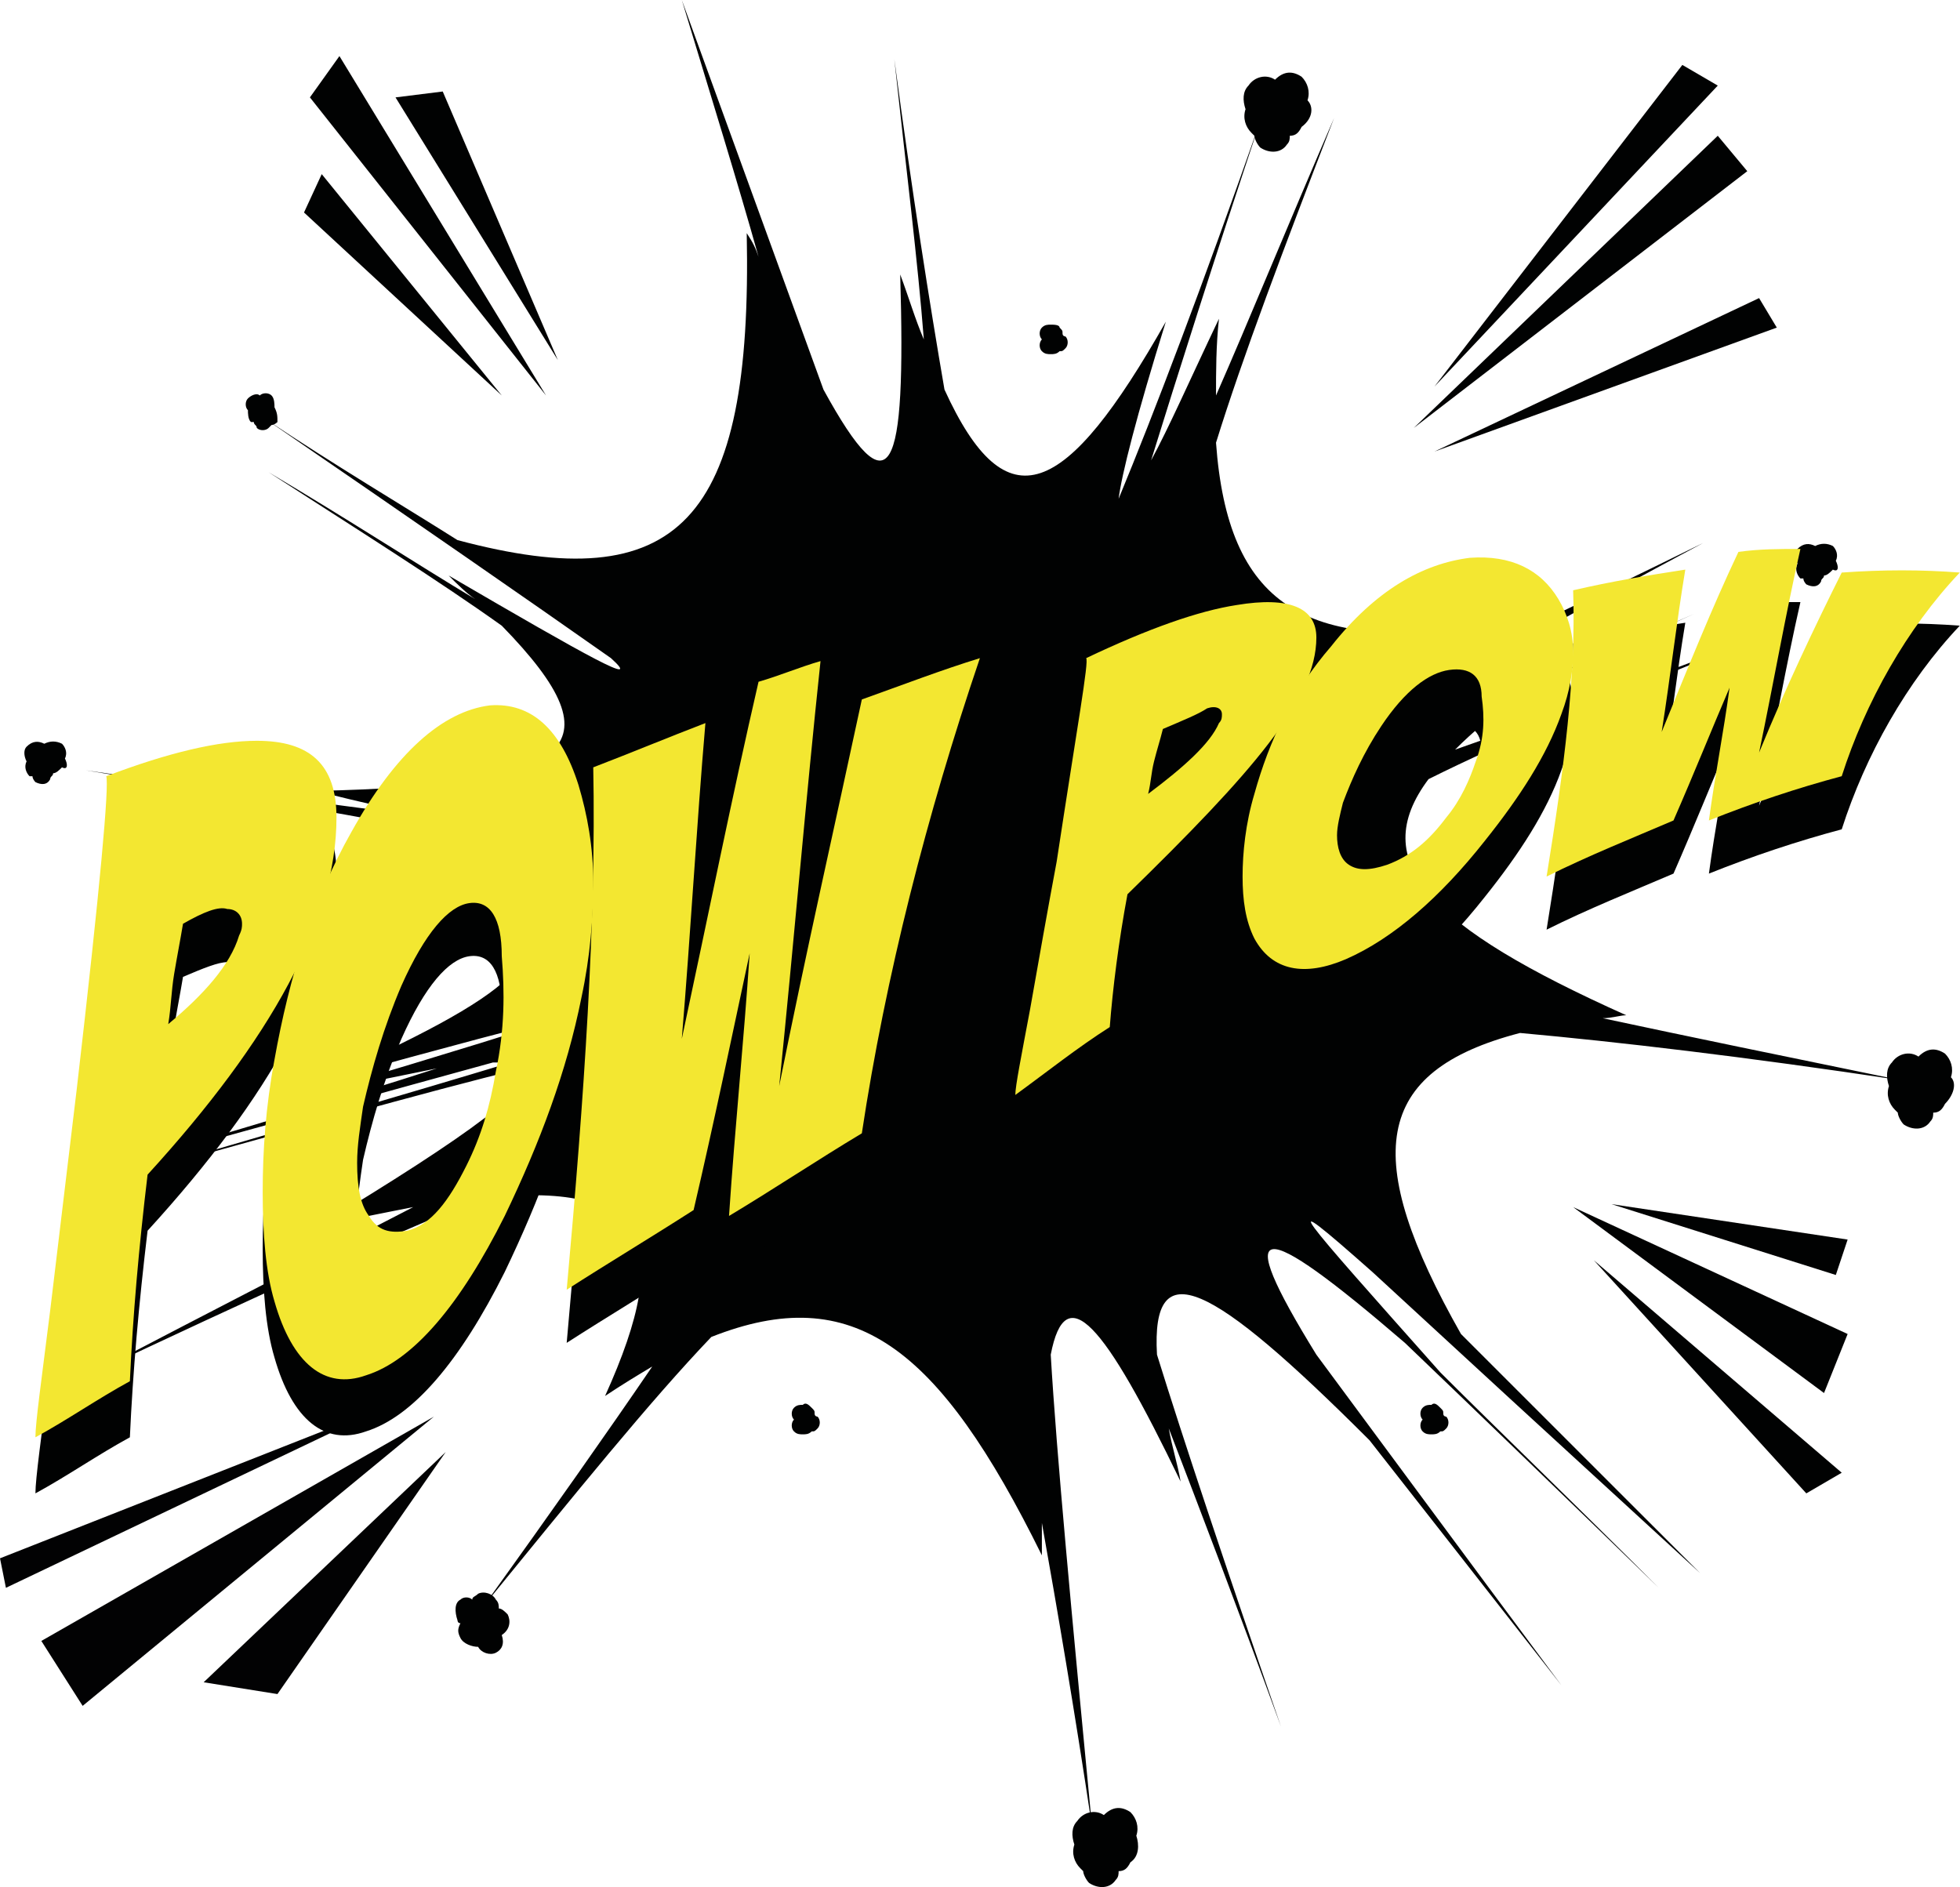 <?xml version="1.0" encoding="UTF-8" standalone="no"?>
<!DOCTYPE svg PUBLIC "-//W3C//DTD SVG 1.1//EN" "http://www.w3.org/Graphics/SVG/1.1/DTD/svg11.dtd">
<svg width="100%" height="100%" viewBox="0 0 7809 7519" version="1.1" xmlns="http://www.w3.org/2000/svg" xmlns:xlink="http://www.w3.org/1999/xlink" xml:space="preserve" xmlns:serif="http://www.serif.com/" style="fill-rule:evenodd;clip-rule:evenodd;stroke-linejoin:round;stroke-miterlimit:1.414;">
    <g transform="matrix(1,0,0,1,-11747.4,-2375.35)">
        <g transform="matrix(117.592,0,0,117.592,0,0)">
            <g>
                <path d="M138.4,82.4C138.5,82.1 138.4,81.8 138.2,81.6C137.9,81.4 137.6,81.4 137.3,81.7C137,81.5 136.6,81.6 136.4,81.9C136.2,82.1 136.2,82.4 136.3,82.7C136.2,83 136.3,83.3 136.5,83.5L136.6,83.6C136.6,83.7 136.7,83.9 136.8,84C137.1,84.2 137.5,84.2 137.7,83.9C137.8,83.8 137.8,83.7 137.8,83.6C138,83.6 138.1,83.5 138.2,83.3C138.5,83.1 138.5,82.7 138.4,82.4Z" style="fill:rgb(1,2,2);fill-rule:nonzero;"/>
                <path d="M109.2,34C109.2,33.9 109.2,33.7 109.1,33.6C109,33.5 108.8,33.5 108.7,33.6C108.6,33.5 108.4,33.6 108.3,33.7C108.2,33.8 108.2,34 108.3,34.1C108.3,34.2 108.3,34.4 108.4,34.5L108.5,34.5C108.5,34.6 108.6,34.6 108.6,34.7C108.7,34.8 108.9,34.8 109,34.7L109.1,34.6C109.2,34.6 109.3,34.5 109.3,34.5C109.3,34.3 109.3,34.2 109.2,34Z" style="fill:rgb(1,2,2);fill-rule:nonzero;"/>
                <path d="M144.2,23.6C144.3,23.3 144.2,23 144,22.8C143.7,22.6 143.4,22.6 143.1,22.9C142.8,22.7 142.4,22.8 142.2,23.1C142,23.3 142,23.6 142.1,23.9C142,24.2 142.1,24.5 142.3,24.7L142.4,24.8C142.4,24.9 142.5,25.1 142.6,25.2C142.9,25.4 143.3,25.4 143.5,25.1C143.6,25 143.6,24.9 143.6,24.8C143.8,24.8 143.9,24.7 144,24.5C144.4,24.2 144.4,23.8 144.2,23.6Z" style="fill:rgb(1,2,2);fill-rule:nonzero;"/>
                <path d="M162.1,39.2C162.2,39 162.1,38.8 162,38.7C161.8,38.6 161.6,38.6 161.4,38.7C161.2,38.6 161,38.6 160.8,38.8C160.7,38.9 160.7,39.1 160.8,39.3C160.7,39.5 160.8,39.7 160.9,39.8L161,39.8C161,39.9 161.1,40 161.1,40C161.3,40.1 161.5,40.1 161.6,39.9C161.6,39.8 161.7,39.8 161.7,39.7C161.8,39.7 161.9,39.6 162,39.5C162.2,39.6 162.2,39.4 162.1,39.2Z" style="fill:rgb(1,2,2);fill-rule:nonzero;"/>
                <path d="M102.1,45.9C102.2,45.7 102.1,45.5 102,45.4C101.8,45.3 101.6,45.3 101.4,45.4C101.2,45.3 101,45.3 100.8,45.5C100.7,45.6 100.7,45.8 100.8,46C100.7,46.2 100.8,46.4 100.9,46.5L101,46.5C101,46.6 101.1,46.7 101.1,46.7C101.3,46.8 101.5,46.8 101.6,46.6C101.6,46.5 101.7,46.5 101.7,46.4C101.8,46.4 101.9,46.3 102,46.2C102.2,46.3 102.2,46.1 102.1,45.9Z" style="fill:rgb(1,2,2);fill-rule:nonzero;"/>
                <path d="M127.1,67.8C127,67.8 126.9,67.8 126.8,67.9C126.7,68 126.7,68.2 126.8,68.3C126.7,68.4 126.7,68.6 126.8,68.7C126.9,68.8 127,68.8 127.1,68.8C127.2,68.8 127.3,68.8 127.4,68.7C127.5,68.7 127.5,68.7 127.6,68.6C127.7,68.5 127.7,68.3 127.6,68.2C127.6,68.2 127.5,68.2 127.5,68.1C127.5,68 127.5,68 127.4,67.9C127.3,67.8 127.2,67.7 127.1,67.8Z" style="fill:rgb(1,2,2);fill-rule:nonzero;"/>
                <path d="M148.4,67.8C148.3,67.8 148.2,67.8 148.1,67.9C148,68 148,68.2 148.1,68.3C148,68.4 148,68.6 148.1,68.7C148.2,68.8 148.3,68.8 148.4,68.8C148.5,68.8 148.6,68.8 148.7,68.7C148.8,68.7 148.8,68.7 148.9,68.6C149,68.5 149,68.3 148.9,68.2C148.9,68.2 148.8,68.2 148.8,68.1C148.8,68 148.8,68 148.7,67.9C148.6,67.8 148.5,67.7 148.4,67.8Z" style="fill:rgb(1,2,2);fill-rule:nonzero;"/>
                <path d="M135.5,31.2C135.4,31.2 135.3,31.2 135.2,31.3C135.1,31.4 135.1,31.6 135.2,31.7C135.1,31.8 135.1,32 135.2,32.1C135.3,32.2 135.4,32.2 135.5,32.2C135.6,32.2 135.7,32.2 135.8,32.1C135.9,32.1 135.9,32.1 136,32C136.1,31.9 136.1,31.7 136,31.6C136,31.6 135.9,31.6 135.9,31.5C135.9,31.4 135.9,31.4 135.8,31.3C135.8,31.2 135.6,31.2 135.5,31.2Z" style="fill:rgb(1,2,2);fill-rule:nonzero;"/>
                <path d="M166,56.7C166.1,56.4 166,56.1 165.8,55.9C165.5,55.7 165.2,55.7 164.9,56C164.6,55.8 164.2,55.9 164,56.2C163.8,56.4 163.8,56.7 163.9,57C163.8,57.3 163.9,57.6 164.1,57.8L164.2,57.9C164.2,58 164.3,58.2 164.4,58.3C164.7,58.5 165.1,58.5 165.3,58.2C165.4,58.1 165.4,58 165.4,57.9C165.6,57.9 165.7,57.8 165.8,57.6C166.1,57.3 166.2,56.9 166,56.7Z" style="fill:rgb(1,2,2);fill-rule:nonzero;"/>
                <path d="M117.1,74.9C117,74.8 116.9,74.7 116.8,74.7C116.8,74.6 116.8,74.5 116.7,74.4C116.6,74.2 116.3,74.1 116.1,74.2C116,74.3 115.9,74.3 115.9,74.4C115.8,74.3 115.6,74.3 115.5,74.4C115.3,74.5 115.3,74.8 115.4,75.1C115.4,75.1 115.4,75.2 115.5,75.2C115.4,75.4 115.4,75.5 115.5,75.7C115.6,75.9 115.9,76 116.1,76C116.2,76.2 116.5,76.3 116.7,76.2C116.9,76.1 117,75.9 116.9,75.6C117.2,75.4 117.2,75.1 117.1,74.9Z" style="fill:rgb(1,2,2);fill-rule:nonzero;"/>
                <path d="M146.4,63.3C149,65.7 152.7,69.1 157.5,73.5C154.3,70.3 151.6,67.6 149.4,65.4C146,59.4 146.4,56.5 151.4,55.2C154.7,55.5 159,56 164.3,56.8C160.4,56 157,55.3 154.2,54.7C154.5,54.7 154.8,54.6 155,54.6C148.3,51.6 146.2,49.4 148.3,46.6C150.9,45.3 154.5,43.8 159.2,41.9C155.1,43.4 151.8,44.7 149.2,45.6C149.8,45 150.5,44.4 151.4,43.8C150.9,44 150.4,44.2 149.9,44.3C151.9,43.4 154.4,42.3 157.3,41C154.1,42.4 151.3,43.6 149.1,44.6C143.1,46.7 143.5,46.2 150,43.2C149,43.6 148.2,44 147.4,44.2C149.9,42.8 153.3,40.9 157.6,38.6C152.7,41 149,42.8 146.2,43.8C147.2,43.2 148.5,42.4 150.2,41.4C144.1,42.3 141.5,40.7 141.1,35.2C142,32.3 143.4,28.6 145.1,24.2C143.5,27.9 142.2,31.1 141.1,33.6C141.1,32.8 141.1,31.9 141.2,31C140.2,33.1 139.5,34.7 138.9,35.8C139.8,32.9 141,29.1 142.6,24.3C140.6,30 139,34.2 137.8,37.1C137.9,36.3 138.4,34.3 139.4,31.1C136,37.1 134,38 131.9,33.4C131.4,30.5 130.8,26.7 130.2,22.2C130.6,25.9 131,29.1 131.2,31.7C130.9,31 130.7,30.3 130.4,29.5C130.6,36.3 130.1,37.6 127.8,33.4C126.6,30.1 125,25.7 123,20.2C124,23.5 124.9,26.4 125.6,28.9C125.5,28.6 125.4,28.4 125.2,28.1C125.4,37.9 122.9,40.5 115.4,38.5C113.5,37.3 111.3,36 108.9,34.4C114,37.9 117.9,40.6 120.6,42.5C121.7,43.5 119.9,42.5 115.1,39.7C115.4,40 115.7,40.3 116,40.5C114,39.3 111.7,37.8 109,36.2C112.1,38.2 114.8,39.9 116.9,41.4C121,45.6 119.3,46.8 110.6,47C112.2,47.4 113.5,47.7 114.6,47.9C111.5,47.5 107.6,47 102.8,46.3C109.5,47.4 114.5,48.3 117.9,49C118.6,49.5 116.3,49.7 111.1,49.8C112.6,50.1 113.8,50.3 114.8,50.6C111.8,50.5 108.1,50.4 103.5,50.3C108.8,50.6 113.1,50.8 116.2,51.1C119.3,52.3 117.4,53.9 110.6,56.9C120.4,54.2 120.4,54.3 110.7,57.2C112.3,56.9 113.7,56.6 114.7,56.4C111.6,57.4 107.6,58.6 102.8,60C108.7,58.4 113.3,57.1 116.6,56.2C116.8,56.2 117,56.2 117.2,56.2C113.9,57.2 109.1,58.6 102.9,60.4C109.4,58.6 114.3,57.2 117.6,56.4C118.2,56.9 115.9,58.6 110.6,61.8C111.8,61.5 112.9,61.3 113.9,61.1C111,62.6 107.3,64.5 102.9,66.8C108.4,64.2 112.8,62.2 116.2,60.8C121.8,60.2 122.8,62.2 120.4,67.5C121,67.1 121.5,66.8 122,66.5C120.5,68.7 118.6,71.4 116.3,74.6C119.4,70.8 121.9,67.7 124,65.5C128.8,63.6 131.7,65.8 135.2,72.9C135.2,72.5 135.2,72.2 135.2,71.8C135.7,74.6 136.3,78.1 136.9,82.1C136.2,74.8 135.7,69.5 135.5,66.1C136,63.5 137.3,65 139.9,70.4C139.8,69.8 139.6,69.2 139.5,68.6C140.5,71.2 141.8,74.6 143.3,78.7C141.4,73.2 140,69 139.1,66.1C138.9,62.6 140.9,63.6 146.3,69C148.1,71.3 150.3,74.1 152.8,77.3C149.3,72.6 146.5,68.8 144.5,66.1C141.6,61.4 142.5,61.4 147.5,65.7C149.8,67.9 152.7,70.7 156.1,74C153.2,71.1 150.7,68.7 148.7,66.7C143.9,61.3 142.9,60.2 146.4,63.3Z" style="fill:rgb(1,2,2);fill-rule:nonzero;"/>
                <path d="M118.8,32.4L114.9,23.3L113.3,23.5L118.8,32.4Z" style="fill:rgb(1,2,2);"/>
                <path d="M118.4,33.6L111.4,22.1L110.4,23.5L118.4,33.6Z" style="fill:rgb(1,2,2);"/>
                <path d="M116.9,33.6L110.8,26.1L110.2,27.4L116.9,33.6Z" style="fill:rgb(1,2,2);"/>
                <path d="M148.5,33.3L156.9,22.4L158.1,23.1L148.5,33.3Z" style="fill:rgb(1,2,2);"/>
                <path d="M147.8,34.7L158.1,24.8L159.1,26L147.8,34.7Z" style="fill:rgb(1,2,2);"/>
                <path d="M148.5,35.5L159.5,30.3L160.1,31.3L148.5,35.5Z" style="fill:rgb(1,2,2);"/>
                <path d="M154.5,61L162.5,62.2L162.1,63.4L154.5,61Z" style="fill:rgb(1,2,2);"/>
                <path d="M153.2,61.1L162.5,65.4L161.7,67.4L153.2,61.1Z" style="fill:rgb(1,2,2);"/>
                <path d="M153.9,62.9L162.3,70.1L161.1,70.8L153.9,62.9Z" style="fill:rgb(1,2,2);"/>
                <path d="M113.1,67.8L99.9,73L100.1,74L113.1,67.8Z" style="fill:rgb(2,2,3);"/>
                <path d="M114.6,68.2L101.3,75.8L102.7,78L114.6,68.2Z" style="fill:rgb(2,2,3);"/>
                <path d="M115,69.4L106.8,77.2L109.3,77.6L115,69.4Z" style="fill:rgb(2,2,3);"/>
                <g>
                    <path d="M103.5,48.4C105.6,47.6 107.3,47.2 108.6,47.2C110.4,47.2 111.3,48 111.3,49.8C111.3,53.3 109.1,57.3 104.9,61.9C104.6,64.4 104.4,66.7 104.3,68.9C103.2,69.5 102.2,70.2 101.1,70.8C101.1,70.3 101.3,68.9 101.6,66.5C101.9,64 102.2,61.5 102.5,59C103.3,52 103.6,48.6 103.5,48.4ZM106.1,53.3C106,53.9 105.9,54.4 105.8,55C105.7,55.6 105.7,56.1 105.6,56.7C106.8,55.7 107.7,54.7 108,53.7C108.1,53.5 108.1,53.4 108.1,53.3C108.1,53 107.9,52.8 107.6,52.8C107.3,52.8 106.8,53 106.1,53.3Z" style="fill:rgb(1,2,2);fill-rule:nonzero;"/>
                    <path d="M116.5,46C117.9,45.9 118.9,46.8 119.5,48.7C119.8,49.7 120,50.8 120,52C120,53.2 119.9,54.5 119.6,55.9C119.1,58.4 118.2,60.8 117,63.3C115.5,66.3 113.9,68.2 112.3,68.7C110.9,69.2 109.8,68.3 109.2,66.2C108.9,65.2 108.8,63.9 108.8,62.5C108.8,61.1 108.9,59.6 109.2,58C109.7,55.2 110.5,52.6 111.8,50.3C113.3,47.5 114.9,46.1 116.5,46ZM115.8,52.6C115.1,52.7 114.3,53.6 113.5,55.4C112.9,56.8 112.5,58.2 112.2,59.5C112.1,60.2 112,60.8 112,61.4C112,62.2 112.1,62.8 112.4,63.2C112.7,63.7 113.1,63.8 113.7,63.7C114.5,63.5 115.1,62.8 115.7,61.5C116.2,60.5 116.5,59.5 116.7,58.3C117,56.9 117,55.6 116.9,54.4C116.9,53.1 116.5,52.5 115.8,52.6Z" style="fill:rgb(1,2,2);fill-rule:nonzero;"/>
                    <path d="M133.1,44.3C131.3,49.6 129.9,55.1 129.1,60.4C127.6,61.3 126.1,62.3 124.6,63.2C124.8,60.2 125.1,57.3 125.3,54.3C124.7,57.1 124.1,60 123.4,63C122,63.9 120.5,64.8 119.1,65.7C119.7,59.1 120.1,53.2 120,48C121.3,47.5 122.5,47 123.8,46.5C123.5,50 123.3,53.6 123,57.2C123.9,53 124.7,49 125.6,45.1C126.3,44.9 127,44.6 127.7,44.4C127.2,49.1 126.8,53.9 126.3,58.8C127.2,54.3 128.2,49.9 129.1,45.7C130.5,45.2 131.8,44.8 133.1,44.3Z" style="fill:rgb(1,2,2);fill-rule:nonzero;"/>
                    <path d="M136.7,44.3C138.8,43.3 140.5,42.7 141.8,42.5C143.6,42.2 144.5,42.6 144.5,43.6C144.5,45.7 142.3,48.2 138.1,52.3C137.8,53.9 137.6,55.5 137.5,56.8C136.4,57.5 135.4,58.3 134.3,59.1C134.3,58.8 134.5,57.8 134.8,56.2C135.1,54.5 135.4,52.8 135.7,51.2C136.4,46.7 136.8,44.5 136.7,44.3ZM139.3,46.8C139.2,47.2 139.1,47.5 139,47.9C138.9,48.3 138.9,48.6 138.8,49C140,48.1 140.9,47.3 141.2,46.6C141.3,46.5 141.3,46.4 141.3,46.3C141.3,46.1 141.1,46 140.8,46.1C140.5,46.2 140,46.4 139.3,46.8Z" style="fill:rgb(1,2,2);fill-rule:nonzero;"/>
                    <path d="M149.7,41C151.1,40.9 152.1,41.4 152.7,42.4C153,42.9 153.2,43.5 153.2,44.2C153.2,44.8 153.1,45.5 152.8,46.3C152.3,47.7 151.4,49.1 150.2,50.6C148.7,52.5 147.1,53.9 145.5,54.6C144.1,55.2 143,55 142.4,53.9C142.1,53.3 142,52.6 142,51.8C142,51 142.1,50 142.4,49C142.9,47.2 143.7,45.5 145,44C146.5,42.1 148.1,41.1 149.7,41ZM149,44.8C148.3,44.9 147.5,45.5 146.7,46.7C146.1,47.6 145.7,48.5 145.4,49.3C145.3,49.7 145.2,50.1 145.2,50.4C145.2,50.8 145.3,51.2 145.6,51.4C145.9,51.6 146.3,51.6 146.9,51.4C147.7,51.1 148.3,50.6 148.9,49.8C149.4,49.2 149.7,48.5 149.9,47.9C150.2,47.1 150.2,46.4 150.1,45.7C150.1,44.9 149.7,44.7 149,44.8Z" style="fill:rgb(1,2,2);fill-rule:nonzero;"/>
                    <path d="M166.3,41.4C164.5,43.3 163.1,45.8 162.3,48.3C160.8,48.7 159.3,49.2 157.8,49.8C158,48.3 158.3,46.8 158.5,45.3C157.9,46.7 157.3,48.2 156.6,49.8C155.2,50.4 153.7,51 152.3,51.7C152.9,48 153.3,44.9 153.2,42C154.5,41.7 155.7,41.5 157,41.3C156.7,43.1 156.5,44.9 156.2,46.8C157.1,44.6 157.9,42.6 158.8,40.7C159.5,40.6 160.2,40.6 160.9,40.6C160.4,42.8 160,45.1 159.5,47.5C160.4,45.3 161.4,43.2 162.3,41.4C163.7,41.3 165,41.3 166.3,41.4Z" style="fill:rgb(1,2,2);fill-rule:nonzero;"/>
                </g>
                <g>
                    <path d="M103.5,46.5C105.6,45.7 107.3,45.3 108.6,45.3C110.4,45.3 111.3,46.1 111.3,47.9C111.3,51.4 109.1,55.4 104.9,60C104.6,62.5 104.4,64.8 104.3,67C103.2,67.6 102.2,68.3 101.1,68.9C101.1,68.4 101.3,67 101.6,64.6C101.9,62.1 102.2,59.6 102.5,57.1C103.3,50.2 103.6,46.8 103.5,46.5ZM106.1,51.5C106,52.1 105.9,52.6 105.8,53.2C105.7,53.8 105.7,54.3 105.6,54.9C106.8,53.9 107.7,52.9 108,51.9C108.1,51.7 108.1,51.6 108.1,51.5C108.1,51.2 107.9,51 107.6,51C107.3,50.9 106.8,51.1 106.1,51.5Z" style="fill:rgb(243,231,49);fill-rule:nonzero;"/>
                    <path d="M116.5,44.1C117.9,44 118.9,44.9 119.5,46.8C119.8,47.8 120,48.9 120,50.1C120,51.3 119.9,52.6 119.6,54C119.1,56.5 118.2,58.9 117,61.4C115.5,64.4 113.9,66.3 112.3,66.8C110.9,67.3 109.8,66.4 109.2,64.3C108.9,63.3 108.8,62 108.8,60.6C108.8,59.2 108.9,57.7 109.2,56.1C109.7,53.3 110.5,50.7 111.8,48.4C113.3,45.7 114.9,44.3 116.5,44.1ZM115.8,50.8C115.1,50.9 114.3,51.8 113.5,53.6C112.9,55 112.5,56.4 112.2,57.7C112.1,58.4 112,59 112,59.6C112,60.4 112.1,61 112.4,61.4C112.7,61.9 113.1,62 113.7,61.9C114.5,61.7 115.1,60.9 115.7,59.7C116.2,58.7 116.5,57.7 116.7,56.5C117,55.1 117,53.8 116.9,52.6C116.9,51.3 116.5,50.7 115.8,50.8Z" style="fill:rgb(243,231,49);fill-rule:nonzero;"/>
                    <path d="M133.1,42.5C131.3,47.8 129.9,53.3 129.1,58.6C127.6,59.5 126.1,60.5 124.6,61.4C124.8,58.4 125.1,55.5 125.3,52.5C124.7,55.3 124.1,58.2 123.4,61.2C122,62.1 120.5,63 119.1,63.9C119.7,57.3 120.1,51.4 120,46.2C121.3,45.7 122.5,45.2 123.8,44.7C123.5,48.2 123.3,51.8 123,55.4C123.9,51.2 124.7,47.2 125.6,43.3C126.3,43.1 127,42.8 127.7,42.6C127.2,47.3 126.8,52.1 126.3,57C127.2,52.5 128.2,48.1 129.1,43.9C130.5,43.4 131.8,42.9 133.1,42.5Z" style="fill:rgb(243,231,49);fill-rule:nonzero;"/>
                    <path d="M136.7,42.5C138.8,41.5 140.5,40.9 141.8,40.7C143.6,40.4 144.5,40.8 144.5,41.8C144.5,43.9 142.3,46.4 138.1,50.5C137.8,52.1 137.6,53.7 137.5,55C136.4,55.7 135.4,56.5 134.3,57.3C134.3,57 134.5,56 134.8,54.4C135.1,52.7 135.4,51 135.7,49.4C136.4,44.8 136.8,42.6 136.7,42.5ZM139.3,44.9C139.2,45.3 139.1,45.6 139,46C138.9,46.4 138.9,46.7 138.8,47.1C140,46.2 140.9,45.4 141.2,44.7C141.3,44.6 141.3,44.5 141.3,44.4C141.3,44.2 141.1,44.1 140.8,44.2C140.5,44.4 140,44.6 139.3,44.9Z" style="fill:rgb(243,231,49);fill-rule:nonzero;"/>
                    <path d="M149.7,39.1C151.1,39 152.1,39.5 152.7,40.5C153,41 153.2,41.6 153.2,42.3C153.2,42.9 153.1,43.6 152.8,44.4C152.3,45.8 151.4,47.2 150.2,48.7C148.7,50.6 147.1,52 145.5,52.7C144.1,53.3 143,53.1 142.4,52C142.1,51.4 142,50.7 142,49.9C142,49.1 142.1,48.1 142.4,47.1C142.9,45.3 143.7,43.6 145,42.1C146.5,40.2 148.1,39.3 149.7,39.1ZM149,42.9C148.3,43 147.5,43.6 146.7,44.8C146.1,45.7 145.7,46.6 145.4,47.4C145.3,47.8 145.2,48.2 145.2,48.5C145.2,48.9 145.3,49.3 145.6,49.5C145.9,49.7 146.3,49.7 146.9,49.5C147.7,49.2 148.3,48.7 148.9,47.9C149.4,47.3 149.7,46.6 149.9,46C150.2,45.2 150.2,44.5 150.1,43.8C150.1,43.1 149.7,42.8 149,42.9Z" style="fill:rgb(243,231,49);fill-rule:nonzero;"/>
                    <path d="M166.3,39.6C164.5,41.5 163.1,44 162.3,46.5C160.8,46.9 159.3,47.4 157.8,48C158,46.5 158.3,45 158.5,43.5C157.9,44.9 157.3,46.4 156.6,48C155.2,48.6 153.7,49.2 152.3,49.9C152.9,46.2 153.3,43.1 153.2,40.2C154.5,39.9 155.7,39.7 157,39.5C156.7,41.3 156.5,43.1 156.2,45C157.1,42.8 157.9,40.8 158.8,38.9C159.5,38.8 160.2,38.8 160.9,38.8C160.4,41 160,43.3 159.5,45.7C160.4,43.5 161.4,41.4 162.3,39.6C163.7,39.5 165,39.5 166.3,39.6Z" style="fill:rgb(243,231,49);fill-rule:nonzero;"/>
                </g>
            </g>
        </g>
    </g>
</svg>
